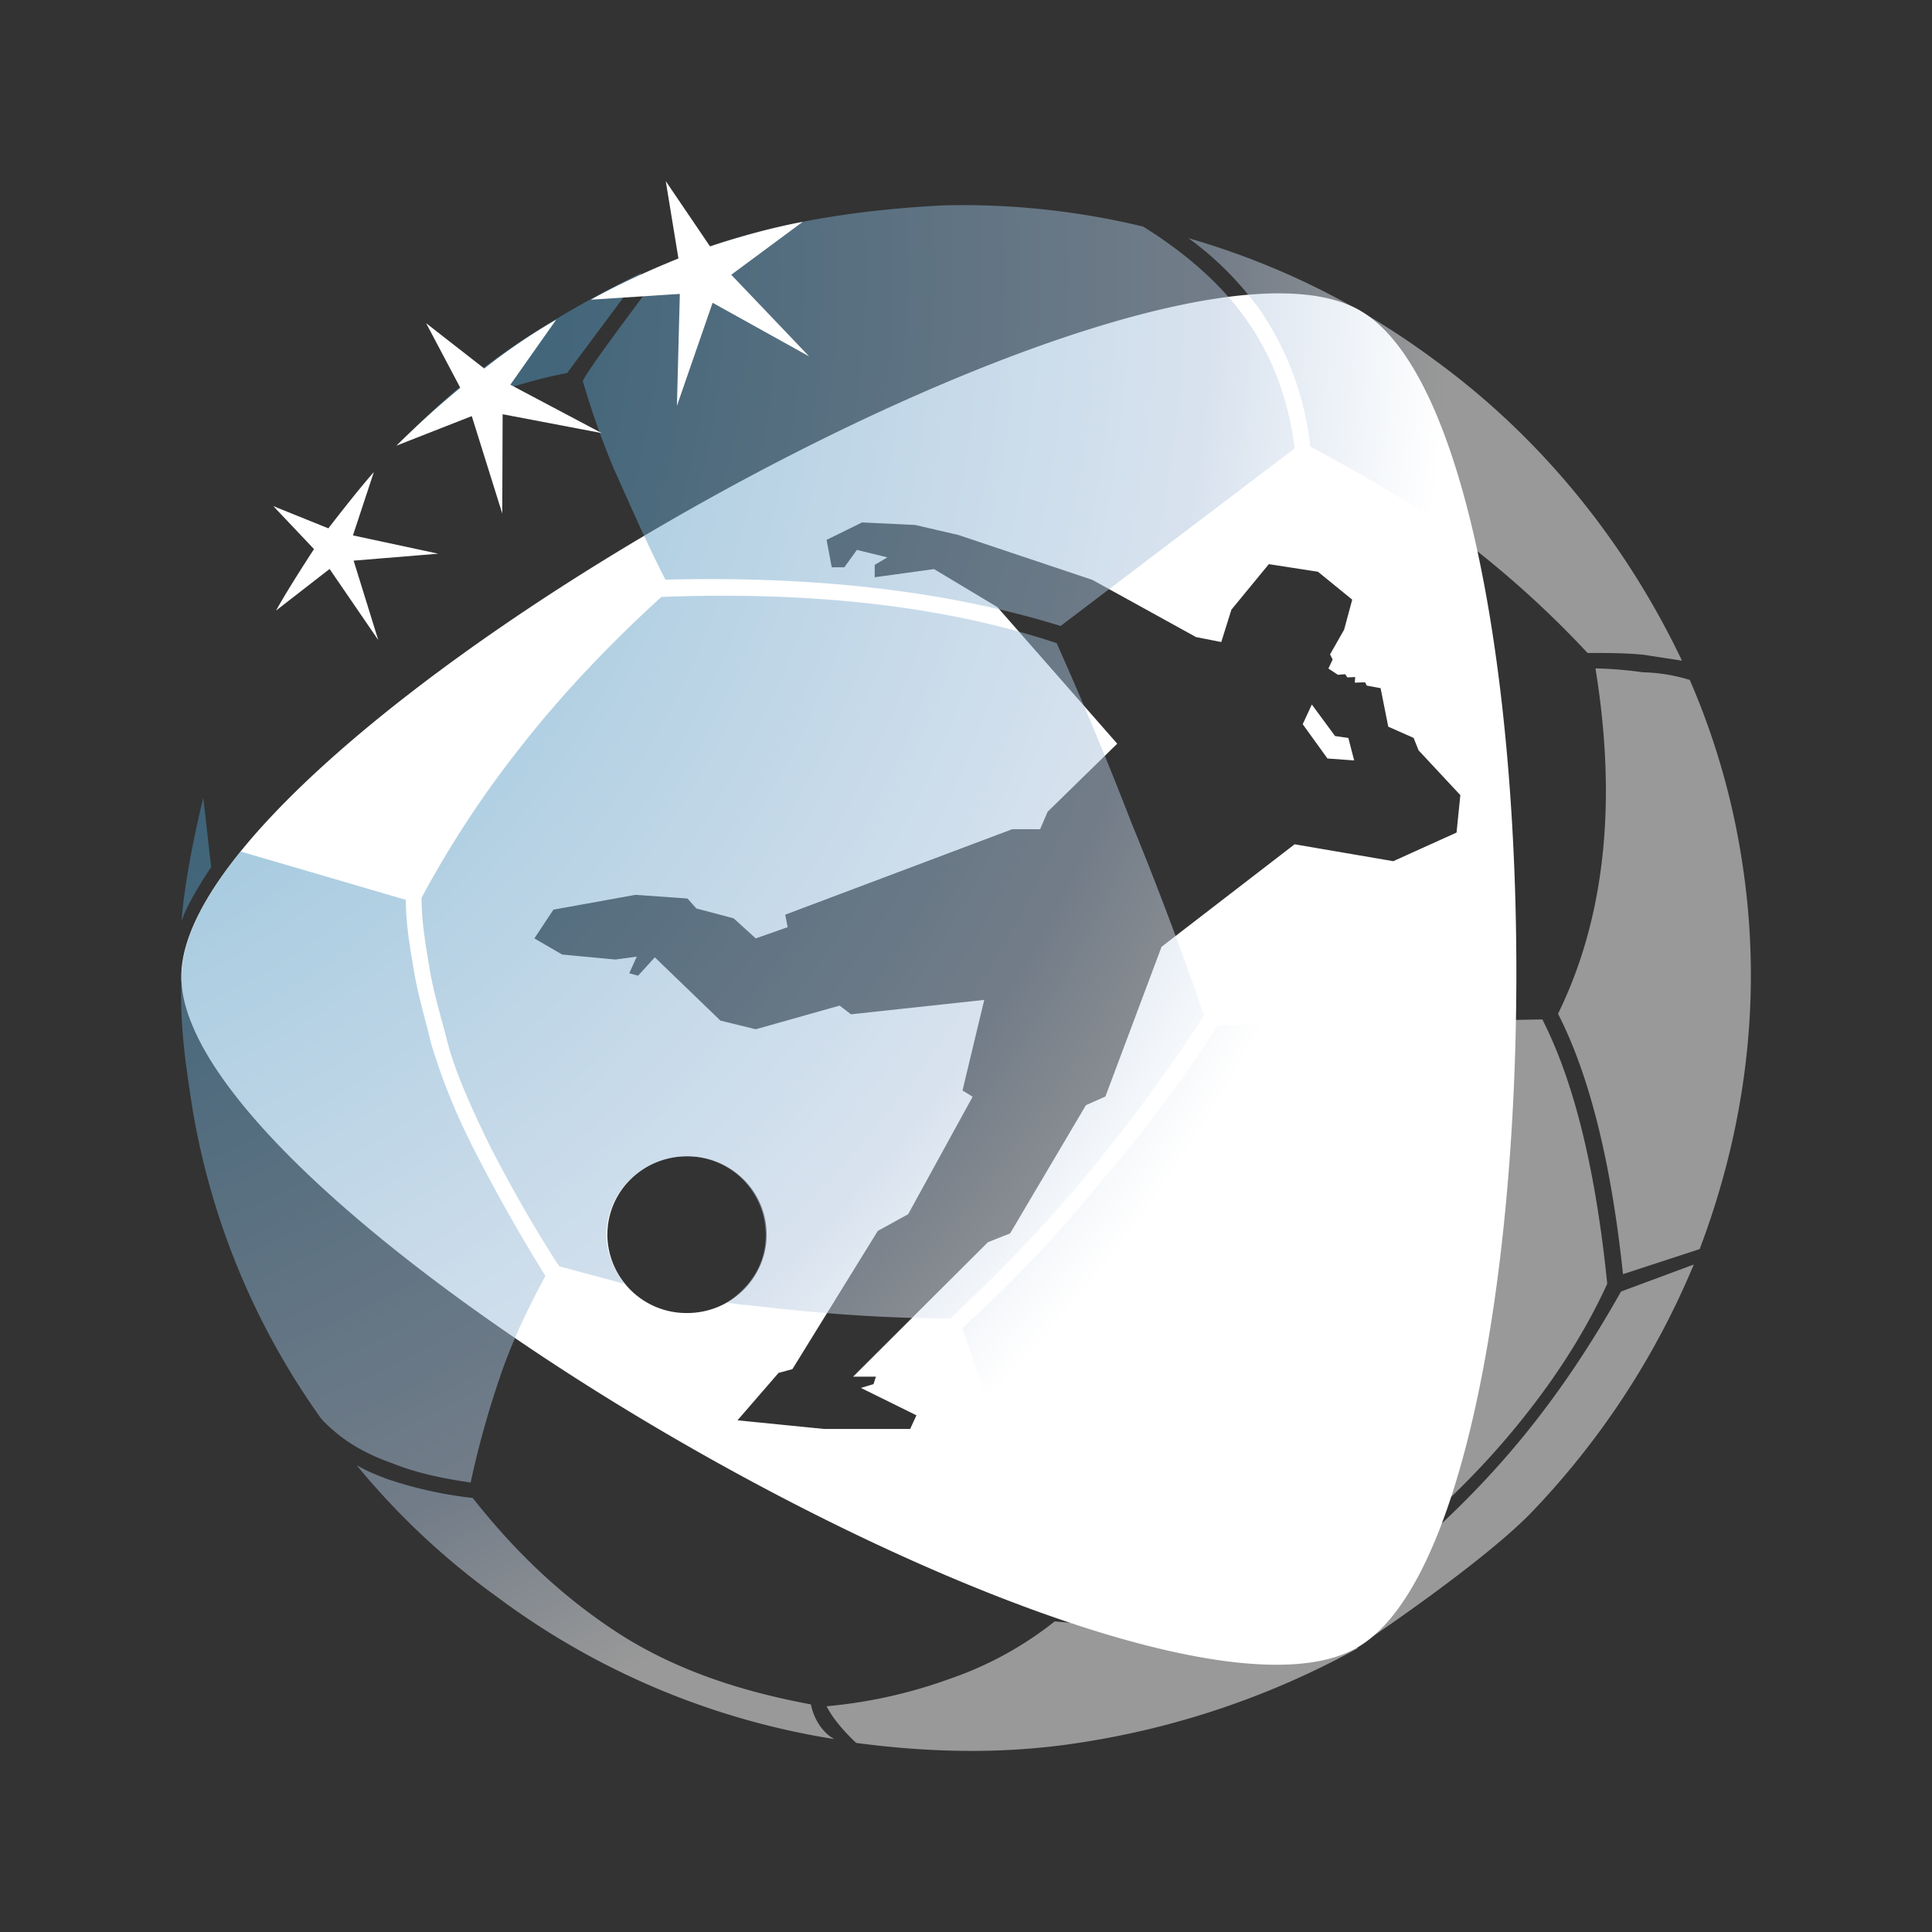 <svg xmlns="http://www.w3.org/2000/svg" width="32" height="32" fill="none" viewBox="0 0 32 32">
  <rect x="0" y="0" width="32" height="32" fill="#333333" stroke="none"/>
  <path fill="#fff" d="m23.077 14.264-1.634-.28-2.204 1.698-.93 2.48-.323.144-1.256 2.124-.367.145-2.233 2.227h.378l-.04.124-.209.062.92.454-.104.226h-1.426l-1.434-.143.68-.785.23-.063 1.414-2.289.503-.277 1.068-1.946-.168-.103.36-1.5-2.207.238-.188-.144-1.389.392-.586-.144-1.086-1.048-.277.304-.147-.04.125-.275-.354.048-.882-.083-.46-.267.315-.476 1.361-.246.86.061.147.165.617.163.367.333.528-.186-.04-.207 3.76-1.416h.462l.123-.288 1.154-1.128-1.985-2.262-1.049-.63-.983.135v-.205l.21-.124-.505-.124-.208.288h-.209l-.085-.454.588-.289.879.042.713.165 2.221.744 1.718.948.418.082.168-.536.62-.754.814.126.567.462-.134.497-.233.41.043.084-.07.15.157.104.121-.01.035.053.13-.006-.006.093.17-.006.028.055.229.042.127.638.42.186.082.206.692.742-.063.62-1.048.474ZM10.06 20.449c0-.716.59-1.298 1.32-1.298.73 0 1.318.582 1.318 1.298 0 .718-.589 1.299-1.319 1.299a1.31 1.31 0 0 1-1.32-1.299ZM22.52 5.14C19.026 3.155 3.003 12.2 3.003 16.176c0 3.97 15.97 13.106 19.468 11.118 3.492-1.986 3.544-20.164.05-22.153Zm-.407 7.051-.385-.522-.151.326.41.568.442.032-.096-.372-.22-.032Z"/>
  <path fill="url(#a)" d="M17.47 26.855a5.842 5.842 0 0 1-1.76.959 8.083 8.083 0 0 1-2.019.447c.13.255.358.48.489.607 1.205.16 2.442.192 3.68 0a13.846 13.846 0 0 0 4.625-1.566c0-.16.032-.32.032-.511v-.416c-1.758.48-3.42.64-5.048.48Zm7.457-3.004c.684-.799 1.27-1.661 1.694-2.588-.195-1.917-.554-3.355-1.075-4.378l-5.374.096a23.67 23.67 0 0 1-1.986 2.652 22.06 22.06 0 0 1-2.248 2.365l1.596 4.601c1.629.16 3.29 0 5.016-.511.88-.703 1.694-1.438 2.377-2.237ZM13.431 28.23c-1.205-.224-2.215-.575-3.095-1.119-.911-.575-1.726-1.31-2.507-2.3a6.684 6.684 0 0 1-1.433-.32c-.163-.064-.326-.127-.489-.223A12.28 12.28 0 0 0 8.22 26.44a12.647 12.647 0 0 0 5.601 2.365c-.13-.064-.325-.256-.39-.575Zm9.314-2.013c.066.16-.032.83-.065.926 0 0 1.857-1.246 2.67-2.076a13.327 13.327 0 0 0 2.704-4.122l-1.205.447c-1.205 2.14-2.443 3.483-4.104 4.825Zm6.123-11.855a12.167 12.167 0 0 0-.88-3.1 2.848 2.848 0 0 0-.78-.127 6.457 6.457 0 0 0-.782-.064c.358 2.205.163 4.122-.62 5.72.522 1.022.88 2.46 1.076 4.313l1.27-.415c.749-1.981 1.042-4.122.716-6.327Zm-25.501-1.15c-.326 1.342-.359 2.045-.359 2.045.098-.32.489-.895.489-.895l-.13-1.15Zm6.807-5.432c.26.575.52 1.182.847 1.821 2.507-.064 4.69.192 6.546.767l3.876-2.94c-.098-.799-.359-1.502-.782-2.109-.424-.607-1.01-1.118-1.726-1.566a12.757 12.757 0 0 0-3.322-.351c-.521.032-2.736.128-4.56.959-.13.191-1.303 1.725-1.4 1.949.13.447.293.926.52 1.47Zm10.715-2.62c.423.638.716 1.373.814 2.236.88.48 1.726.959 2.508 1.534a16.575 16.575 0 0 1 2.084 1.885c.326 0 .652 0 .945.032.195.032.423.064.619.096-.945-1.981-2.345-3.707-4.104-4.985a12.715 12.715 0 0 0-4.071-2.013c.488.352.88.767 1.205 1.214ZM9.392 6.18l1.238-1.662s-1.564.735-2.736 1.662c-.358.288-.684.575-1.01.895.326-.16.619-.288.945-.416a7.314 7.314 0 0 1 1.563-.48Zm2.638 15.401c.098 0 .228.032.326.032 1.075.128 2.182.224 3.387.224.814-.767 1.563-1.534 2.247-2.364a28.214 28.214 0 0 0 1.954-2.652 60.414 60.414 0 0 0-1.205-3.196 63.196 63.196 0 0 0-1.237-2.972c-1.824-.607-4.006-.862-6.547-.766-.879.798-1.66 1.63-2.312 2.46a16.858 16.858 0 0 0-1.661 2.524c0 .384.065.767.13 1.15.065.416.196.831.293 1.215.13.511.391 1.086.684 1.693.326.64.717 1.342 1.173 2.045l1.074.288c-.162-.224-.293-.511-.293-.799 0-.735.62-1.31 1.336-1.31.716 0 1.303.575 1.303 1.31 0 .48-.261.863-.652 1.119Zm-4.234 2.972c.13-.607.293-1.182.489-1.757.195-.575.456-1.119.749-1.662a28.548 28.548 0 0 1-1.173-2.077 10.463 10.463 0 0 1-.716-1.757c-.098-.416-.228-.831-.293-1.246-.066-.384-.13-.767-.13-1.15l-2.736-.8c-.62.767-.978 1.47-.978 2.077-.032.608.033 1.215.13 1.854A12.293 12.293 0 0 0 5.322 23.5c.326.351.716.575 1.172.735.391.16.847.255 1.303.32Z" opacity=".5"/>
  <path fill="#fff" d="m12.113 4.55 1.182-.875c-.766.142-1.534.407-1.534.407L11.027 3l.21 1.282s-.79.308-1.45.682l1.473-.096-.048 1.854.591-1.707 1.599.888-1.29-1.352Zm-2.9.744a9.85 9.85 0 0 0-1.192.81l-.963-.751.566 1.07c-.4.33-.706.612-1.059.959l1.249-.49.505 1.614.006-1.645 1.64.312-1.512-.801.76-1.078ZM5.846 8.868l.346-1.049c-.306.347-.753.932-.753.932l-.912-.368.674.712s-.405.615-.629 1.018l.887-.689.806 1.177-.408-1.315 1.402-.115-1.413-.303Z"/>
  <defs>
    <radialGradient id="a" cx="0" cy="0" r="1" gradientTransform="matrix(32.569 0 0 31.953 -2.659 4.643)" gradientUnits="userSpaceOnUse">
      <stop stop-color="#0071A8"/>
      <stop offset=".06" stop-color="#0071A8"/>
      <stop offset=".7" stop-color="#B3C7DF"/>
      <stop offset=".82" stop-color="#fff"/>
      <stop offset="1" stop-color="#fff"/>
    </radialGradient>
  </defs>
</svg>
